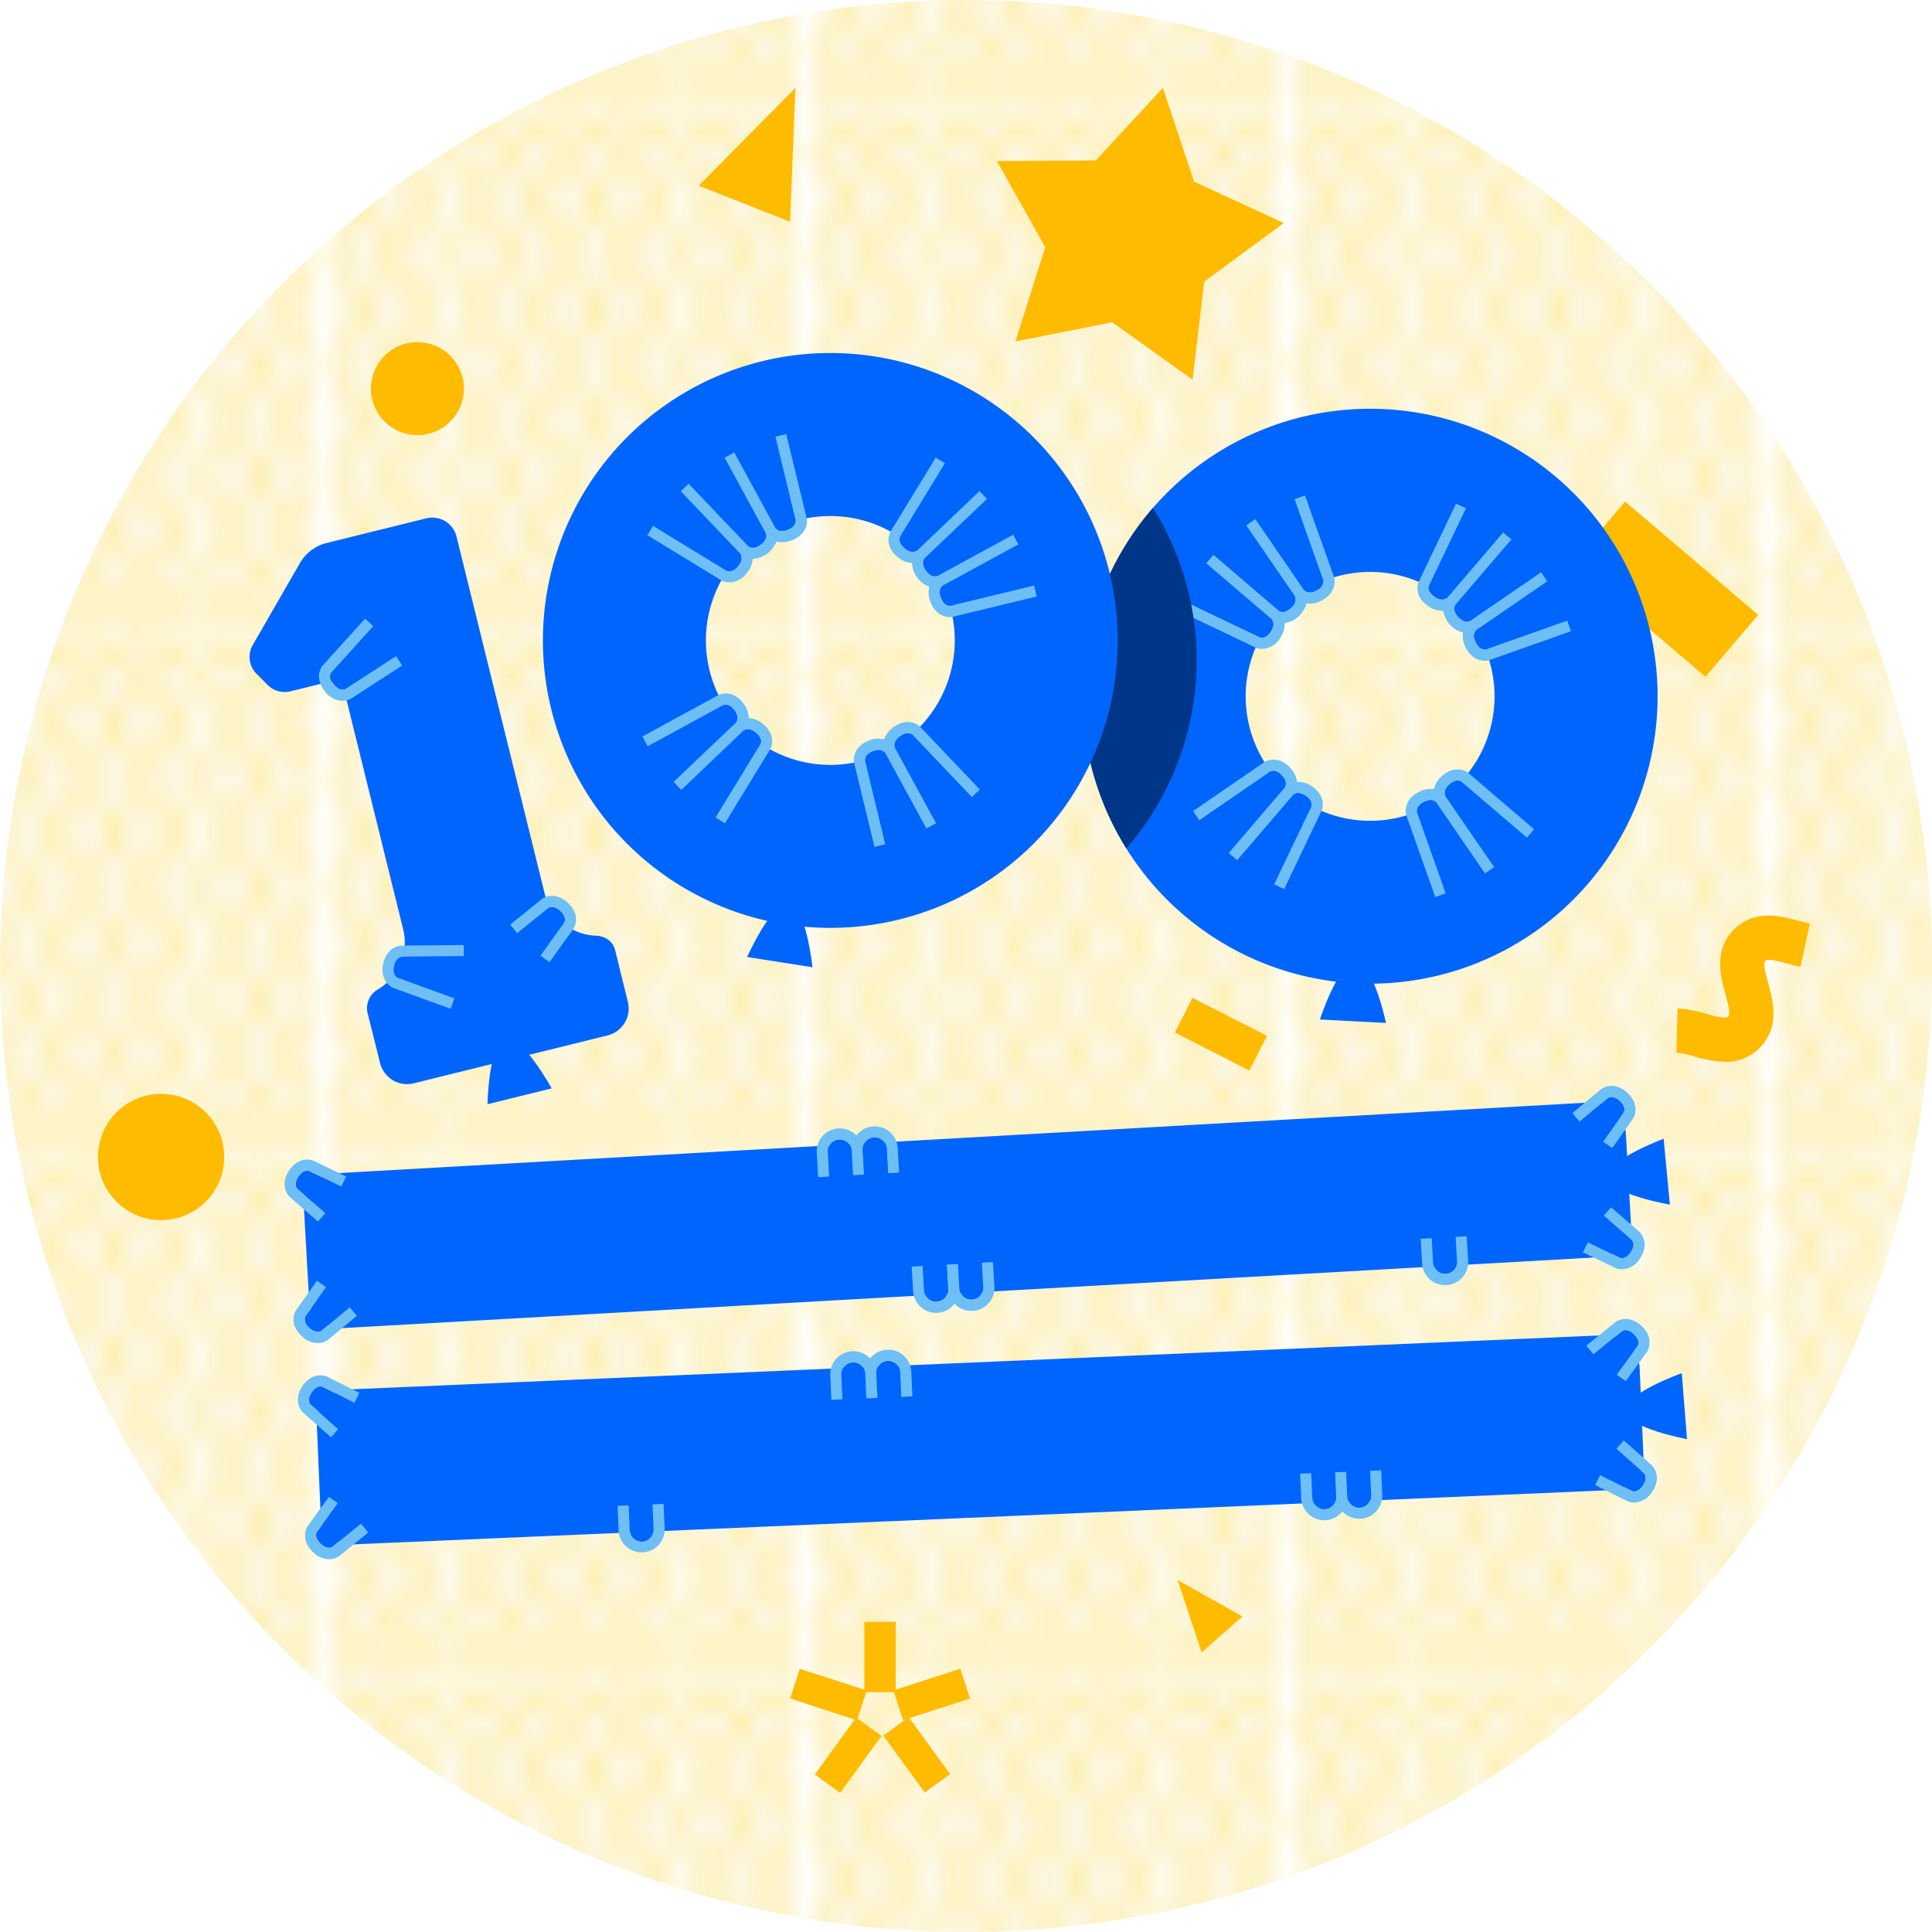 <svg id="Layer_1" data-name="Layer 1" xmlns="http://www.w3.org/2000/svg" xmlns:xlink="http://www.w3.org/1999/xlink" viewBox="0 0 620 620"><defs><clipPath id="clip-path"><circle id="SVGID" cx="310.03" cy="310" r="310" style="fill:none"/></clipPath><pattern id="Curved-Yellow-wBG" data-name="Curved-Yellow-wBG" width="22.24" height="24.72" patternTransform="matrix(6.72, 0, 0, -6.72, -356.62, 368.21)" patternUnits="userSpaceOnUse" viewBox="0 0 22.24 24.72"><rect width="22.24" height="24.72" style="fill:none"/><rect width="22.24" height="24.72" style="fill:none"/><rect x="16.68" width="11.12" height="24.72" style="fill:#fdf8e4"/><polygon points="16.68 24.37 16.68 24.06 16.68 24.06 16.68 24.37 16.68 24.37" style="fill:#fdeb92"/><polygon points="16.68 0.66 16.68 0.35 16.68 0.35 16.68 0.66 16.68 0.66" style="fill:#fdeb92"/><path d="M27.8,2.51V2h0a6.43,6.43,0,0,0-1.11-1,2.3,2.3,0,0,1,1.1-.32V.35a2.61,2.61,0,0,0-1.38.43,2.44,2.44,0,0,0-2.78,0,2.44,2.44,0,0,0-2.78,0A2.67,2.67,0,0,0,19.46.35H19.4A3.25,3.25,0,0,0,18,.74a2.5,2.5,0,0,0-1.3-.39V.66a2.24,2.24,0,0,1,1,.26,3.57,3.57,0,0,0-1,1.06v.54a15.88,15.88,0,0,1,1.21,1.85c-.21.39-.33.66-.35.7l-.86,1.65v.67l1.21,2.32L16.68,12v.66L17.89,15l-1.21,2.32V18l.86,1.65s.15.31.35.69a15.19,15.19,0,0,1-1.21,1.86v.5a4.43,4.43,0,0,0,.75.81l.34.23a2.23,2.23,0,0,1-1.09.32v.31a2.69,2.69,0,0,0,1.4-.44,2.72,2.72,0,0,0,1.39.44h0a2.67,2.67,0,0,0,1.4-.42,2.46,2.46,0,0,0,2.76,0,2.47,2.47,0,0,0,2.78,0,2.61,2.61,0,0,0,1.38.43v-.31a2.3,2.3,0,0,1-1.1-.32,6.45,6.45,0,0,0,1.1-1h0V22.2h0a14.47,14.47,0,0,1-1.21-1.86c.21-.38.33-.65.35-.7L27.8,18h0v-.67h0L26.58,15l1.21-2.32h0V12h0L26.58,9.71l1.21-2.32h0V6.72h0l-.86-1.65s-.14-.31-.35-.7a15.19,15.19,0,0,1,1.21-1.86ZM26.41,9.37,25.19,7.05l1-1.84a4.74,4.74,0,0,1,.25-.5c.15.29.24.48.24.49l1,1.85Zm-5.56,5.31-1.22-2.32L20.85,10l1.21,2.32Zm1.39-2L23.45,15l-1.21,2.32L21,15ZM21,9.71l1.22-2.32,1.21,2.32L22.24,12Zm2.61.33,1.21,2.32-1.21,2.32-1.22-2.32Zm.17-.33L25,7.39l1.21,2.32L25,12Zm1.22,3L26.23,15,25,17.33,23.8,15Zm.86,7s.14.31.35.69A14.47,14.47,0,0,1,25,22.2a13.9,13.9,0,0,1-1.21-1.84c.2-.4.33-.67.34-.72L25,18ZM23.63,20c-.15-.3-.25-.49-.25-.5l-1-1.86,1.22-2.32,1.21,2.32-1,1.85s-.1.21-.25.51Zm-.17.34a12.94,12.94,0,0,1-1.2,1.87A13.38,13.38,0,0,1,21,20.34c.21-.38.33-.65.35-.7L22.24,18l.86,1.65s.15.32.36.71ZM20.85,20c-.16-.29-.24-.48-.25-.49l-1-1.86,1.22-2.31,1.21,2.31-1,1.85s-.1.2-.25.5Zm-.18.33a14.47,14.47,0,0,1-1.21,1.86,13,13,0,0,1-1.22-1.86c.21-.38.33-.65.35-.7L19.46,18l.86,1.65S20.47,20,20.67,20.34Zm-1.21-3L18.24,15l1.22-2.32L20.67,15Zm0-5.3L18.24,9.71l1.22-2.32,1.21,2.32Zm0-5.31-.87-1.65s-.14-.31-.35-.7a14.18,14.18,0,0,1,1.22-1.86,14.58,14.58,0,0,1,1.21,1.87c-.21.38-.33.65-.35.69Zm1.39-2c.15.29.24.48.24.49l1,1.85L20.85,9.37,19.63,7.05l1-1.84A4.74,4.74,0,0,1,20.85,4.71ZM21,4.38a13.64,13.64,0,0,1,1.22-1.87,15.19,15.19,0,0,1,1.21,1.86c-.21.39-.33.66-.35.7l-.86,1.65-.87-1.65C21.35,5,21.23,4.76,21,4.38Zm2.61.33c.15.29.24.48.24.49l1,1.85L23.63,9.37,22.41,7.05l1-1.84A4.74,4.74,0,0,1,23.63,4.71Zm.17-.34A14.18,14.18,0,0,1,25,2.51a15.19,15.19,0,0,1,1.21,1.86c-.21.39-.33.66-.35.7L25,6.72l-.87-1.65C24.13,5,24,4.76,23.8,4.37Zm2.61,10.31-1.22-2.32L26.41,10l1.21,2.32Zm0,5.33a5.34,5.34,0,0,1-.25-.49l-1-1.86,1.22-2.32,1.21,2.32-1,1.85S26.56,19.72,26.41,20Zm-1.19,2.44a14.15,14.15,0,0,0,1.19-1.78,13.07,13.07,0,0,0,1.18,1.78,5.91,5.91,0,0,1-1.18,1.11A5.71,5.71,0,0,1,25.22,22.45Zm-1.31,1.29a6.9,6.9,0,0,0,1.11-1,6.45,6.45,0,0,0,1.1,1,2.05,2.05,0,0,1-2.21,0Zm-1.44-1.26a12.52,12.52,0,0,0,1.17-1.79,12.8,12.8,0,0,0,1.17,1.76,5.91,5.91,0,0,1-1.18,1.11A5.42,5.42,0,0,1,22.47,22.48Zm-1.31,1.28a6.34,6.34,0,0,0,1.1-1,6.91,6.91,0,0,0,1.08,1,2,2,0,0,1-2.18,0Zm-.29-.18a6.17,6.17,0,0,1-1.21-1.13,14.15,14.15,0,0,0,1.19-1.78,12.68,12.68,0,0,0,1.21,1.81,6.2,6.2,0,0,1-1.19,1.1Zm-2.51.16a7.28,7.28,0,0,0,1.1-1,6.25,6.25,0,0,0,1.12,1.06,2.48,2.48,0,0,1-1.12.31A2.46,2.46,0,0,1,18.36,23.74Zm-.29-3.07a13.07,13.07,0,0,0,1.18,1.78,6,6,0,0,1-1.19,1.12c-.15-.1-.3-.2-.44-.31a3.75,3.75,0,0,1-.74-.8A15,15,0,0,0,18.07,20.67Zm0-5.33,1.21,2.32-1,1.85s-.1.21-.25.5c-.16-.29-.24-.48-.25-.49l-1-1.86Zm0-5.3,1.21,2.32-1.21,2.32-1.22-2.32Zm0-5.33c.15.29.24.48.24.49l1,1.85L18.07,9.37,16.85,7.05l1-1.84A4.74,4.74,0,0,1,18.07,4.71Zm1.18-2.44a13.07,13.07,0,0,0-1.18,1.78,13.41,13.41,0,0,0-1.2-1.8A3.33,3.33,0,0,1,18,1.09,5.94,5.94,0,0,1,19.25,2.27ZM20.56,1a6.39,6.39,0,0,0-1.1,1A6.79,6.79,0,0,0,18.28.93,3,3,0,0,1,19.45.66,2.3,2.3,0,0,1,20.56,1ZM22,2.27a13.07,13.07,0,0,0-1.18,1.78,14.15,14.15,0,0,0-1.19-1.78,5.91,5.91,0,0,1,1.18-1.11A5.71,5.71,0,0,1,22,2.27ZM23.34,1a6,6,0,0,0-1.1,1,6.43,6.43,0,0,0-1.11-1A2.05,2.05,0,0,1,23.34,1Zm1.47,1.29a13.07,13.07,0,0,0-1.18,1.78,14.15,14.15,0,0,0-1.19-1.78,6,6,0,0,1,1.19-1.12A6.27,6.27,0,0,1,24.81,2.27ZM26.12,1A6,6,0,0,0,25,2a6.43,6.43,0,0,0-1.11-1A2.05,2.05,0,0,1,26.12,1Zm1.47,1.29a13.07,13.07,0,0,0-1.18,1.78,14.15,14.15,0,0,0-1.19-1.78,6,6,0,0,1,1.19-1.12A6.27,6.27,0,0,1,27.59,2.27Z" style="fill:#fdeb92"/><rect x="5.56" width="11.12" height="24.72" style="fill:#fdf8e4"/><polygon points="5.56 24.37 5.56 24.06 5.56 24.06 5.56 24.37 5.56 24.37" style="fill:#fdeb92"/><polygon points="5.56 0.66 5.56 0.35 5.56 0.35 5.56 0.66 5.56 0.66" style="fill:#fdeb92"/><path d="M16.68,2.51V2h0a6.43,6.43,0,0,0-1.11-1A2.3,2.3,0,0,1,16.68.66V.35a2.62,2.62,0,0,0-1.39.43A2.67,2.67,0,0,0,13.9.35a2.62,2.62,0,0,0-1.39.43A2.67,2.67,0,0,0,11.12.35,2.62,2.62,0,0,0,9.73.78,2.67,2.67,0,0,0,8.34.35H8.29A3.25,3.25,0,0,0,6.86.74,2.5,2.5,0,0,0,5.56.35V.66a2.32,2.32,0,0,1,1,.26A3.61,3.61,0,0,0,5.56,2v.54A14.69,14.69,0,0,1,6.77,4.37l-.35.7L5.56,6.72v.67L6.77,9.71,5.56,12v.66L6.77,15,5.56,17.33V18l.87,1.65s.14.31.34.69A14.1,14.1,0,0,1,5.56,22.2v.5a4.43,4.43,0,0,0,.75.81l.34.23a2.23,2.23,0,0,1-1.09.32v.31A2.69,2.69,0,0,0,7,23.93a2.75,2.75,0,0,0,1.39.44h0A2.67,2.67,0,0,0,9.75,24a2.66,2.66,0,0,0,1.37.42,2.67,2.67,0,0,0,1.39-.43,2.62,2.62,0,0,0,1.39.43,2.67,2.67,0,0,0,1.39-.43,2.62,2.62,0,0,0,1.39.43v-.31a2.3,2.3,0,0,1-1.11-.32,6.9,6.9,0,0,0,1.11-1h0V22.2h0a13.54,13.54,0,0,1-1.22-1.86c.21-.38.33-.65.35-.7L16.68,18h0v-.67h0L15.46,15l1.22-2.32h0V12h0L15.46,9.71l1.22-2.32h0V6.72h0l-.87-1.65c0-.05-.14-.31-.35-.7a14.18,14.18,0,0,1,1.22-1.86ZM15.29,9.37,14.07,7.05l1-1.84a4.74,4.74,0,0,1,.25-.5c.15.29.24.48.24.49l1,1.85ZM9.73,14.68,8.51,12.36,9.73,10l1.21,2.32Zm1.39-2L12.33,15l-1.21,2.32L9.9,15Zm-1.22-3,1.22-2.32,1.21,2.32L11.12,12Zm2.61.33,1.21,2.32-1.21,2.32-1.22-2.32Zm.17-.33L13.9,7.39l1.21,2.32L13.9,12Zm1.22,3L15.11,15,13.9,17.33,12.68,15Zm.86,7s.15.31.35.69A13.48,13.48,0,0,1,13.9,22.2a15,15,0,0,1-1.21-1.84c.21-.4.33-.67.35-.72L13.9,18ZM12.51,20l-.25-.5-1-1.86,1.22-2.32,1.21,2.32-1,1.85s-.1.21-.25.51Zm-.17.34a12.94,12.94,0,0,1-1.2,1.87,13.32,13.32,0,0,1-1.23-1.89c.2-.38.33-.65.35-.7L11.12,18,12,19.65S12.13,20,12.34,20.36ZM9.73,20l-.25-.49-1-1.86,1.22-2.31,1.21,2.31-1,1.85s-.1.2-.25.5Zm-.18.33A13.48,13.48,0,0,1,8.34,22.2a12.9,12.9,0,0,1-1.21-1.86c.2-.38.33-.65.35-.7L8.34,18l.87,1.65S9.35,20,9.55,20.34Zm-1.21-3L7.12,15l1.22-2.32L9.55,15Zm0-5.3L7.12,9.71,8.34,7.39,9.55,9.71Zm0-5.31L7.47,5.07s-.14-.31-.34-.7A14.1,14.1,0,0,1,8.34,2.51,13.58,13.58,0,0,1,9.55,4.38c-.2.38-.33.65-.35.69Zm1.39-2c.15.29.24.48.24.49l1,1.85L9.73,9.37,8.51,7.05l1-1.84A4.74,4.74,0,0,1,9.73,4.71Zm.18-.33a13.58,13.58,0,0,1,1.21-1.87,14.1,14.1,0,0,1,1.21,1.86l-.35.7-.86,1.65-.87-1.65C10.23,5,10.11,4.76,9.91,4.38Zm2.6.33c.15.29.24.48.24.49l1,1.85L12.51,9.37,11.29,7.05l1-1.84A4.74,4.74,0,0,1,12.51,4.71Zm.18-.34A13.16,13.16,0,0,1,13.9,2.51a14.1,14.1,0,0,1,1.21,1.86c-.21.39-.33.66-.35.7L13.9,6.72,13,5.07C13,5,12.89,4.76,12.69,4.37Zm2.6,10.31-1.22-2.32L15.29,10l1.21,2.32Zm0,5.33c-.16-.29-.24-.48-.25-.49l-1-1.86,1.22-2.32,1.21,2.32-1,1.85S15.44,19.72,15.29,20ZM14.1,22.45a14.15,14.15,0,0,0,1.19-1.78,13.07,13.07,0,0,0,1.18,1.78,5.91,5.91,0,0,1-1.18,1.11A6,6,0,0,1,14.1,22.45Zm-1.3,1.29a7.28,7.28,0,0,0,1.1-1,6.45,6.45,0,0,0,1.1,1,2.05,2.05,0,0,1-2.2,0Zm-1.45-1.26a12.52,12.52,0,0,0,1.17-1.79,13.78,13.78,0,0,0,1.17,1.76,5.91,5.91,0,0,1-1.18,1.11A5.93,5.93,0,0,1,11.35,22.48Zm-1.3,1.27a6.63,6.63,0,0,0,1.1-1,6.43,6.43,0,0,0,1.07,1,2.23,2.23,0,0,1-1.1.32A2.22,2.22,0,0,1,10.05,23.75Zm-.3-.17a6.17,6.17,0,0,1-1.21-1.13,14.15,14.15,0,0,0,1.19-1.78,13.59,13.59,0,0,0,1.21,1.81,5.66,5.66,0,0,1-1.19,1.1Zm-2.51.16a6.84,6.84,0,0,0,1.1-1,6.25,6.25,0,0,0,1.12,1.06,2.44,2.44,0,0,1-1.12.31A2.46,2.46,0,0,1,7.24,23.74ZM7,20.67a14.08,14.08,0,0,0,1.18,1.78A6.27,6.27,0,0,1,7,23.57a5.09,5.09,0,0,1-.45-.31,4,4,0,0,1-.74-.8A15,15,0,0,0,7,20.67Zm0-5.33,1.21,2.32-1,1.85s-.1.21-.25.5l-.25-.49-1-1.86ZM7,10l1.21,2.32L7,14.68,5.73,12.36ZM7,4.71c.15.29.24.48.24.49l1,1.85L7,9.37,5.73,7.05l1-1.84A4.74,4.74,0,0,1,7,4.71ZM8.13,2.27A14.08,14.08,0,0,0,7,4.05a13.41,13.41,0,0,0-1.2-1.8A3.33,3.33,0,0,1,6.86,1.09,5.94,5.94,0,0,1,8.13,2.27ZM9.44,1a6.39,6.39,0,0,0-1.1,1A6.72,6.72,0,0,0,7.17.93,2.9,2.9,0,0,1,8.33.66,2.3,2.3,0,0,1,9.44,1Zm1.47,1.29A14.08,14.08,0,0,0,9.73,4.05,14.15,14.15,0,0,0,8.54,2.27,6,6,0,0,1,9.73,1.16,5.91,5.91,0,0,1,10.91,2.27ZM12.22,1a6,6,0,0,0-1.1,1A6.75,6.75,0,0,0,10,1a2.05,2.05,0,0,1,2.2,0Zm1.47,1.29a14.08,14.08,0,0,0-1.18,1.78,14.15,14.15,0,0,0-1.19-1.78,6.32,6.32,0,0,1,1.19-1.12,6.27,6.27,0,0,1,1.18,1.12ZM15,1a6,6,0,0,0-1.1,1,6.75,6.75,0,0,0-1.1-1A2.05,2.05,0,0,1,15,1Zm1.47,1.29a13.07,13.07,0,0,0-1.18,1.78A14.15,14.15,0,0,0,14.1,2.27a6.32,6.32,0,0,1,1.19-1.12,6.27,6.27,0,0,1,1.18,1.12Z" style="fill:#fdeb92"/><rect x="-5.56" width="11.12" height="24.72" style="fill:#fdf8e4"/><path d="M5.56,2.51V2h0a6.75,6.75,0,0,0-1.1-1A2.23,2.23,0,0,1,5.56.66V.35A2.62,2.62,0,0,0,4.17.78,2.67,2.67,0,0,0,2.78.35,2.65,2.65,0,0,0,1.39.78,2.65,2.65,0,0,0,0,.35,2.65,2.65,0,0,0-1.39.78,2.65,2.65,0,0,0-2.78.35h-.05A3.18,3.18,0,0,0-4.25.74,2.57,2.57,0,0,0-5.56.35V.66a2.32,2.32,0,0,1,1,.26A3.74,3.74,0,0,0-5.56,2v.54A14.69,14.69,0,0,1-4.35,4.37l-.35.7-.86,1.65v.67l1.22,2.32L-5.56,12v.66L-4.34,15l-1.22,2.32V18l.87,1.65s.14.31.34.69A14.1,14.1,0,0,1-5.56,22.2v.5a4.48,4.48,0,0,0,.76.81,3.29,3.29,0,0,0,.33.23,2.2,2.2,0,0,1-1.09.32v.31a2.69,2.69,0,0,0,1.4-.44,2.78,2.78,0,0,0,1.39.44h0A2.73,2.73,0,0,0-1.36,24,2.62,2.62,0,0,0,0,24.37a2.65,2.65,0,0,0,1.39-.43,2.65,2.65,0,0,0,1.39.43,2.67,2.67,0,0,0,1.39-.43,2.62,2.62,0,0,0,1.39.43v-.31a2.23,2.23,0,0,1-1.1-.32,7.28,7.28,0,0,0,1.1-1h0V22.2h0a13.48,13.48,0,0,1-1.21-1.86c.2-.38.33-.65.35-.7L5.56,18h0v-.67h0L4.34,15l1.22-2.32h0V12h0L4.34,9.71,5.56,7.39h0V6.72h0L4.69,5.07c0-.05-.14-.31-.34-.7A14.1,14.1,0,0,1,5.56,2.51ZM4.17,9.37,3,7.05l1-1.84a4.74,4.74,0,0,1,.25-.5c.15.29.24.48.24.49l1,1.85Zm-5.56,5.31-1.22-2.32L-1.39,10l1.22,2.32Zm1.39-2L1.22,15,0,17.33-1.22,15Zm-1.22-3L0,7.39,1.22,9.71,0,12ZM1.39,10l1.22,2.32L1.39,14.68.17,12.36Zm.17-.33L2.78,7.39,4,9.71,2.78,12Zm1.22,3L4,15,2.78,17.33,1.56,15Zm.87,7s.14.31.34.69A13.48,13.48,0,0,1,2.78,22.2a13.82,13.82,0,0,1-1.2-1.84c.2-.4.32-.67.34-.72L2.78,18ZM1.4,20l-.26-.5-1-1.86,1.22-2.32,1.22,2.32-1,1.85S1.55,19.72,1.4,20Zm-.18.34A11.44,11.44,0,0,1,0,22.23a13.32,13.32,0,0,1-1.23-1.89c.2-.38.33-.65.35-.7L0,18l.87,1.65S1,20,1.22,20.36ZM-1.39,20c-.15-.29-.24-.48-.24-.49l-1-1.86,1.22-2.31,1.22,2.31-1,1.85S-1.24,19.71-1.39,20Zm-.18.33A13.48,13.48,0,0,1-2.78,22.2,12.9,12.9,0,0,1-4,20.34c.2-.38.33-.65.35-.7L-2.78,18l.87,1.65S-1.77,20-1.57,20.34Zm-1.21-3L-4,15l1.21-2.32L-1.56,15Zm0-5.3L-4,9.71l1.22-2.32,1.22,2.32Zm0-5.31-.87-1.65s-.14-.31-.34-.7A14.1,14.1,0,0,1-2.78,2.51,13.58,13.58,0,0,1-1.57,4.38c-.2.38-.33.65-.35.69Zm1.39-2,.25.49,1,1.85L-1.39,9.37-2.61,7.05l1-1.84S-1.54,5-1.39,4.71Zm.18-.33A13.58,13.58,0,0,1,0,2.51,14.1,14.1,0,0,1,1.21,4.37c-.2.39-.33.66-.35.7L0,6.72-.87,5.07C-.89,5-1,4.76-1.21,4.38Zm2.6.33c.15.29.24.48.24.49l1,1.85L1.39,9.37.17,7.05l1-1.84S1.24,5,1.39,4.71Zm.18-.34A14.1,14.1,0,0,1,2.78,2.51,14.1,14.1,0,0,1,4,4.37c-.2.39-.33.66-.35.7L2.78,6.72,1.91,5.07C1.89,5,1.77,4.76,1.57,4.37Zm2.6,10.31L3,12.36,4.17,10l1.21,2.32Zm0,5.33-.25-.49L3,17.66l1.22-2.32,1.21,2.32-1,1.85S4.32,19.72,4.17,20ZM3,22.45a13.14,13.14,0,0,0,1.19-1.78,14.08,14.08,0,0,0,1.18,1.78,5.91,5.91,0,0,1-1.18,1.11A6.25,6.25,0,0,1,3,22.45Zm-1.3,1.29a7.28,7.28,0,0,0,1.1-1,6.45,6.45,0,0,0,1.1,1,2.23,2.23,0,0,1-1.1.32A2.23,2.23,0,0,1,1.68,23.74ZM.23,22.48A12.52,12.52,0,0,0,1.4,20.69a13.86,13.86,0,0,0,1.18,1.76,6.25,6.25,0,0,1-1.19,1.11A5.93,5.93,0,0,1,.23,22.48Zm-1.3,1.28a7.14,7.14,0,0,0,1.1-1,7.31,7.31,0,0,0,1.07,1,2.23,2.23,0,0,1-1.1.32,2.22,2.22,0,0,1-1.07-.31Zm-.3-.18a6.17,6.17,0,0,1-1.21-1.13,13.14,13.14,0,0,0,1.19-1.78A13.59,13.59,0,0,0-.18,22.48a5.66,5.66,0,0,1-1.19,1.1Zm-2.51.16a6.45,6.45,0,0,0,1.1-1,6.61,6.61,0,0,0,1.12,1.06,2.44,2.44,0,0,1-1.12.31A2.5,2.5,0,0,1-3.88,23.74Zm-.29-3.07A13.14,13.14,0,0,0-3,22.45a6.64,6.64,0,0,1-1.19,1.12c-.16-.1-.3-.2-.45-.31a4,4,0,0,1-.74-.8A15,15,0,0,0-4.17,20.67Zm0-5.33,1.22,2.32-1,1.85a4.74,4.74,0,0,1-.25.5c-.15-.29-.24-.48-.24-.49l-1-1.86Zm0-5.3,1.22,2.32-1.22,2.32-1.21-2.32Zm0-5.33.25.49,1,1.85L-4.17,9.37-5.38,7.05l1-1.84S-4.32,5-4.17,4.71ZM-3,2.27A13.14,13.14,0,0,0-4.17,4.05a13.41,13.41,0,0,0-1.2-1.8A3.33,3.33,0,0,1-4.26,1.09,6.24,6.24,0,0,1-3,2.27ZM-1.68,1a6.78,6.78,0,0,0-1.1,1A6.72,6.72,0,0,0-3.95.93,2.9,2.9,0,0,1-2.79.66,2.27,2.27,0,0,1-1.68,1ZM-.2,2.27A13.14,13.14,0,0,0-1.39,4.05,13.14,13.14,0,0,0-2.58,2.27,6.25,6.25,0,0,1-1.39,1.16,6.25,6.25,0,0,1-.2,2.27ZM1.1,1A6.75,6.75,0,0,0,0,2,6.75,6.75,0,0,0-1.1,1,2.23,2.23,0,0,1,0,.66,2.23,2.23,0,0,1,1.1,1ZM2.58,2.27A13.14,13.14,0,0,0,1.39,4.05,13.14,13.14,0,0,0,.2,2.27,6.64,6.64,0,0,1,1.39,1.15,6.64,6.64,0,0,1,2.58,2.27ZM3.88,1a6.37,6.37,0,0,0-1.1,1,6.75,6.75,0,0,0-1.1-1A2.23,2.23,0,0,1,2.78.66,2.23,2.23,0,0,1,3.88,1ZM5.35,2.27A14.08,14.08,0,0,0,4.17,4.05,13.14,13.14,0,0,0,3,2.27,6.64,6.64,0,0,1,4.17,1.15,6.27,6.27,0,0,1,5.35,2.27Z" style="fill:#fdeb92"/></pattern></defs><title>savings-score</title><g style="clip-path:url(#clip-path)"><circle cx="310.03" cy="310" r="383.71" style="fill:url(#Curved-Yellow-wBG)"/><circle cx="51.7" cy="371.29" r="20.26" style="fill:#fb0"/><polygon points="373.18 28.2 383.19 58.28 411.97 71.57 386.45 90.38 382.71 121.87 356.94 103.41 325.84 109.58 335.42 79.36 319.94 51.7 351.65 51.48 373.18 28.2" style="fill:#fb0"/><rect x="521.36" y="161.02" width="26.1" height="56.09" transform="translate(44.02 473.42) rotate(-49.59)" style="fill:#fb0"/><rect x="385.57" y="318.48" width="12.49" height="26.85" transform="translate(-81.87 530.15) rotate(-62.98)" style="fill:#fb0"/><circle cx="133.95" cy="124.72" r="14.92" style="fill:#fb0"/><polygon points="255.25 28.2 253.55 71.16 224.23 59.59 255.25 28.2 255.25 28.2" style="fill:#fb0"/><polygon points="377.92 507.06 398.7 518.72 385.61 530.28 377.92 507.06 377.92 507.06" style="fill:#fb0"/><path d="M553.6,340.74a37.52,37.52,0,0,1-9.8-1.7,29,29,0,0,0-5.82-1.21l.35-14.21a39.06,39.06,0,0,1,9.22,1.71c2.8.77,6.27,1.72,7.08.91s-.14-4.29-.9-7.09c-1.55-5.67-3.9-14.24,2.75-20.88s15.21-4.3,20.88-2.75c1.22.33,2.38.65,3.44.88l-3,13.89c-1.45-.31-2.85-.69-4.21-1.07-2.79-.76-6.27-1.71-7.08-.9s.14,4.29.91,7.08c1.55,5.68,3.89,14.24-2.76,20.89A15,15,0,0,1,553.6,340.74Z" style="fill:#fb0"/><path d="M435.18,308.77c-5.54-.3-11.6,18.39-11.6,18.39l10.6.56,10.6.56S440.72,309.06,435.18,308.77Z" style="fill:#0065fd"/><path d="M456.55,132.73a92.25,92.25,0,1,0,73.84,107.55A92.26,92.26,0,0,0,456.55,132.73Zm-24.15,130a39.93,39.93,0,1,1,46.55-32,39.93,39.93,0,0,1-46.55,32Z" style="fill:#0065fd"/><path d="M162.19,333.36c-5.39,1.33-5.75,21-5.75,21l10.3-2.55,10.3-2.54S167.57,332,162.19,333.36Z" style="fill:#0065fd"/><path d="M191.4,300.28h0A17.53,17.53,0,0,1,174.85,287L146.5,172.19a8,8,0,0,0-9.69-5.85l-32,7.91a13.64,13.64,0,0,0-8.56,6.45L81.1,207a7.64,7.64,0,0,0,1.21,9.21l3.61,3.64a7.68,7.68,0,0,0,7.27,2l16.34-4,19.85,80.35a17.55,17.55,0,0,1-8.14,19.33,6.91,6.91,0,0,0-3.27,7.61l4,16a8.91,8.91,0,0,0,10.79,6.51h0l62.21-15.37a8.91,8.91,0,0,0,6.52-10.78l-4.1-16.61C196.22,300.34,191.4,300.28,191.4,300.28Z" style="fill:#0065fd"/><path d="M516,377.76c.51,5.52,19.88,8.81,19.88,8.81l-1-10.57-1-10.56S515.51,372.23,516,377.76Z" style="fill:#0065fd"/><rect x="98.02" y="365.09" width="424.9" height="49.74" rx="10.54" transform="translate(-21.5 18.13) rotate(-3.23)" style="fill:#0065fd"/><path d="M521.62,452.75c.43,5.53,19.76,9.08,19.76,9.08l-.84-10.58-.84-10.58S521.18,447.22,521.62,452.75Z" style="fill:#0065fd"/><rect x="102.08" y="437.15" width="424.9" height="49.74" rx="10.54" transform="translate(-19.63 14) rotate(-2.47)" style="fill:#0065fd"/><path d="M422.46,189.57c2.51-1.27,2.31-2.87,2.23-3.26l-9.17-25.91L403,166.79l15.56,22.66C418.78,189.75,420,190.84,422.46,189.57Z" style="fill:#0065fd"/><path d="M414.29,195.18c2.31-2.07,1.32-3.7,1.31-3.72L400,168.8l-10.48,9.43,20.9,17.86C410.78,196.31,412.2,197.06,414.29,195.18Z" style="fill:#0065fd"/><rect x="401.36" y="167.6" transform="translate(-20.29 274.34) rotate(-36.87)" style="fill:#0065fd"/><path d="M407.84,202.72c1.7-2.6.32-3.92.31-3.93l-20.9-17.86h0l-7.69,11.81,24.81,11.85C404.74,204.72,406.31,205.08,407.84,202.72Z" style="fill:#0065fd"/><path d="M405,208.23a7,7,0,0,0,5.86-3.57,7.66,7.66,0,0,0,1.39-4.72,8.63,8.63,0,0,0,7-6.32,6.59,6.59,0,0,0,1.09.1,8.38,8.38,0,0,0,3.76-1c4.33-2.21,4.51-5.86,4-7.55L418.79,159l-1.67.59h0l-1.68.59.08.23,9.17,25.91c.08.39.28,2-2.23,3.26s-3.68.18-3.94-.12L403,166.79l-.13-.19-1.47,1h0l-1.46,1,.13.19,15.57,22.66s1,1.65-1.31,3.72c-2.09,1.88-3.51,1.13-3.84.91l-20.9-17.86-.17-.16-2.31,2.7.18.16h0l20.9,17.86s1.39,1.33-.31,3.93c-1.53,2.36-3.1,2-3.47,1.87l-24.81-11.85-.21-.1-1.53,3.21,25.14,12A5.12,5.12,0,0,0,405,208.23Z" style="fill:#6dbff6"/><path d="M411.45,248.83c-1.88-2.08-3.37-1.49-3.72-1.3l-22.66,15.56,9.42,10.48,17.87-20.9C412.58,252.34,413.33,250.92,411.45,248.83Z" style="fill:#0065fd"/><polygon points="395.69 274.9 395.69 274.9 395.69 274.9 395.69 274.9" style="fill:#0065fd"/><path d="M419,255.28c-2.35-1.53-3.65-.57-3.93-.3l-17.87,20.9L409,283.56l11.85-24.8C421,258.38,421.34,256.81,419,255.28Z" style="fill:#0065fd"/><polygon points="410.51 284.54 410.51 284.54 410.51 284.53 410.51 284.54" style="fill:#0065fd"/><path d="M424.12,260.16c.68-1.56.88-5.21-3.19-7.86a7.66,7.66,0,0,0-4.72-1.39,7.66,7.66,0,0,0-2.12-4.45c-3.25-3.62-6.82-2.85-8.31-1.9l-22.92,15.73,2,2.93.19-.13,22.66-15.56c.35-.19,1.84-.78,3.72,1.3s1.13,3.51.91,3.84l-17.87,20.9-.15.18,1.35,1.15h0l1.35,1.15.15-.17L415.06,255c.28-.27,1.58-1.23,3.93.3s2,3.1,1.87,3.48L409,283.56l-.1.21,1.6.76h0l1.61.77Z" style="fill:#6dbff6"/><path d="M456.93,257.28c-2.51,1.28-2.31,2.88-2.23,3.26l9.17,25.92,12.56-6.39-15.56-22.66C460.61,257.11,459.43,256,456.93,257.28Z" style="fill:#0065fd"/><path d="M465.1,251.67c-2.3,2.08-1.32,3.7-1.31,3.72l15.57,22.66,10.48-9.42-20.9-17.86C468.62,250.55,467.19,249.79,465.1,251.67Z" style="fill:#0065fd"/><path d="M471.15,248c-1.34-1.06-4.81-2.2-8.42,1.05a7.61,7.61,0,0,0-2.57,4.2,7.62,7.62,0,0,0-4.84.89c-4.34,2.2-4.52,5.86-4,7.54l9.27,26.2,3.35-1.18-.08-.22-9.17-25.92c-.08-.38-.28-2,2.23-3.26s3.68-.17,3.94.13l15.56,22.66.13.19,2.93-2-.13-.2-15.57-22.66s-1-1.64,1.31-3.72c2.09-1.88,3.52-1.12,3.84-.9l20.9,17.86.17.15,1.16-1.35h0l1.15-1.35Z" style="fill:#6dbff6"/><path d="M473.55,206.2c1.28,2.5,2.87,2.31,3.26,2.22l25.92-9.17-6.4-12.56-22.66,15.56C473.37,202.51,472.28,203.69,473.55,206.2Z" style="fill:#0065fd"/><polygon points="503.54 200.85 503.54 200.85 503.54 200.85 503.54 200.85" style="fill:#0065fd"/><polygon points="495.52 185.1 495.52 185.1 495.52 185.09 495.52 185.1" style="fill:#0065fd"/><path d="M503.54,200.85l-.59-1.67-.22.07-25.92,9.17c-.39.09-2,.28-3.26-2.23s-.18-3.68.12-3.94l22.66-15.56.2-.13-1-1.46h0l-1-1.47-.2.13-22.66,15.56c-.35.19-1.84.79-3.72-1.3s-1.13-3.51-.91-3.84l17.87-20.89.15-.18L483.7,172h0l-1.35-1.15-.15.18-17.87,20.9s-1.33,1.39-3.93-.3c-2.35-1.54-2-3.11-1.87-3.48l11.85-24.81.1-.21-1.6-.76h0l-1.61-.77-12,25.14c-.68,1.56-.88,5.22,3.19,7.86a7.93,7.93,0,0,0,4.31,1.41l.41,0a8.61,8.61,0,0,0,6.32,7,7.66,7.66,0,0,0,.89,4.85c1.68,3.3,4.21,4.19,6.06,4.19a5,5,0,0,0,1.48-.21l26.2-9.26-.59-1.68Z" style="fill:#6dbff6"/><path d="M467.94,198c1.88,2.09,3.37,1.49,3.72,1.3l22.66-15.56-9.42-10.47L467,194.18C466.81,194.51,466.06,195.93,467.94,198Z" style="fill:#0065fd"/><path d="M460.4,191.58c2.6,1.69,3.92.31,3.93.3L482.2,171l-11.82-7.69L458.53,188.1C458.4,188.47,458.05,190,460.4,191.58Z" style="fill:#0065fd"/><polygon points="468.88 162.32 468.88 162.32 468.88 162.32 468.88 162.32" style="fill:#0065fd"/><rect x="483.7" y="171.95" transform="translate(13.62 378.25) rotate(-43.26)" style="fill:#0065fd"/><path d="M107.14,219.75c1.82,2.13,3.34,1.57,3.69,1.4L127,210.66l-7.39-9.5-13.29,14.72C106.11,216.2,105.32,217.61,107.14,219.75Z" style="fill:#0065fd"/><path d="M109.92,224.88a5.53,5.53,0,0,0,2.78-.71l16.39-10.61-1-1.49h0l-1-1.49-.13.08-16.19,10.49c-.35.17-1.87.73-3.69-1.4s-1-3.55-.8-3.87l13.29-14.72.21-.23-2.63-2.38-13.59,15c-1.1,1.31-2.33,4.75.82,8.45A7.13,7.13,0,0,0,109.92,224.88Z" style="fill:#6dbff6"/><path d="M129.11,307H129c-.29,0-2,.14-2.59,3-.67,3,1.08,3.78,1.1,3.79l18,6.54,2.87-13.49Z" style="fill:#0065fd"/><path d="M126.41,310c.62-2.83,2.3-3,2.59-3h.11l19.32-.19h.4l0-3.55-19.68.2c-1.73-.1-5.14,1.07-6.17,5.76s1.66,7.2,3.3,7.86l18.34,6.65,1.21-3.34-.23-.08-18-6.54S125.74,313,126.41,310Z" style="fill:#6dbff6"/><path d="M179.86,292.34c-2.25-2.14-3.79-1-3.81-1l-9.93,8,7.47,7.16,7.5-10.44C181.21,295.85,182,294.34,179.86,292.34Z" style="fill:#0065fd"/><path d="M173.87,288.52l-10.15,8.19,2.23,2.77.17-.15,9.93-8s1.56-1.12,3.81,1c2.1,2,1.35,3.51,1.23,3.71l-7.5,10.44-.15.2,2.89,2.08L184,298.09c1-1.41,1.82-5-1.7-8.32S175.29,287.46,173.87,288.52Z" style="fill:#6dbff6"/><path d="M519.83,353.28c-2.07-1.91-3.5-1.17-3.83-.95l-8.91,7.43,7.49,6.49,6.5-9.23C521.27,356.67,521.89,355.18,519.83,353.28Z" style="fill:#0065fd"/><path d="M516,352.33c.33-.22,1.76-1,3.83.95s1.44,3.39,1.25,3.74l-6.5,9.23-.1.14,2.9,2.05,6.69-9.49c.92-1.43,1.74-5-1.84-8.29s-7.06-2.19-8.45-1.11l-9.19,7.66,2.28,2.73.22-.18Z" style="fill:#6dbff6"/><path d="M523.37,401.83c1.55-2.35.59-3.64.32-3.93l-8.77-7.59-5.2,8.45,10.17,4.92C520.26,403.81,521.83,404.18,523.37,401.83Z" style="fill:#0065fd"/><polygon points="515.86 388.78 515.86 388.78 515.86 388.78 515.86 388.78" style="fill:#0065fd"/><path d="M520.5,407.32a7,7,0,0,0,5.84-3.54c2.67-4.06,1-7.32-.27-8.52L517,387.44l-1.16,1.34h0l-1.16,1.34.22.19,8.77,7.59c.27.29,1.23,1.58-.32,3.93s-3.11,2-3.48,1.85l-10.17-4.92-.16-.08-1.55,3.2,10.45,5.05A5.11,5.11,0,0,0,520.5,407.32Z" style="fill:#6dbff6"/><polygon points="113.37 420.86 113.37 420.85 113.37 420.86 113.37 420.86" style="fill:#0065fd"/><path d="M99.27,426.15c2.07,1.91,3.5,1.17,3.83,1l8.91-7.43-7.49-6.5L98,422.42C97.82,422.76,97.21,424.25,99.27,426.15Z" style="fill:#0065fd"/><path d="M101.92,431a5.62,5.62,0,0,0,3.4-1.08l9.19-7.66-1.14-1.37h0l-1.14-1.36-.22.19-8.91,7.43c-.33.21-1.76.95-3.83-1s-1.45-3.39-1.26-3.73l6.51-9.24.1-.14-2.9-2.05L95,420.48c-.93,1.43-1.74,5,1.84,8.29A7.36,7.36,0,0,0,101.92,431Z" style="fill:#6dbff6"/><path d="M95.72,377.6c-1.54,2.35-.58,3.64-.31,3.94l8.77,7.58,5.19-8.44-10.16-4.92C98.84,375.62,97.27,375.26,95.72,377.6Z" style="fill:#0065fd"/><path d="M104.4,389.31l-.22-.19-8.77-7.58c-.27-.3-1.23-1.59.31-3.94s3.12-2,3.49-1.84l10.16,4.92.17.07,1.54-3.19-10.45-5.06c-1.55-.69-5.2-.91-7.87,3.15s-1,7.33.27,8.53l9,7.82Z" style="fill:#6dbff6"/><path d="M269.27,365.66a3.84,3.84,0,0,0-3.62,4l.45,7.86-.9.05,8.56-.48-.44-7.87A3.84,3.84,0,0,0,269.27,365.66Z" style="fill:#0065fd"/><path d="M266.1,377.57l-.45-7.86a3.84,3.84,0,0,1,7.67-.44l.44,7.87h0l2.08-.12,1.47-.08-.44-7.87a3.84,3.84,0,0,1,7.67-.43l.44,7.86h0l3.55-.2-.45-7.86a7.39,7.39,0,0,0-12.89-4.51c-.13.15-.25.3-.37.46a7.38,7.38,0,0,0-12.71,5.52l.44,7.86,2.65-.15Z" style="fill:#6dbff6"/><path d="M280.49,365a3.84,3.84,0,0,0-3.62,4.05l.44,7.87-1.47.08,9.14-.52-.44-7.86A3.84,3.84,0,0,0,280.49,365Z" style="fill:#0065fd"/><path d="M309.14,416.12a3.85,3.85,0,0,0,5.43-.31,3.91,3.91,0,0,0,1-2.77l-.45-7.87h.32l-8,.45.45,7.86A3.8,3.8,0,0,0,309.14,416.12Z" style="fill:#0065fd"/><path d="M318.64,405l-3.23.19h-.32l.45,7.87a3.84,3.84,0,1,1-7.67.43l-.45-7.86h-.08l-1.77.1-1.78.1.45,7.86a3.84,3.84,0,0,1-7.67.44h0l-.44-7.87h0l-.3,0-1.48.09-1.77.1.44,7.86a7.4,7.4,0,0,0,7.38,7h.42a7.34,7.34,0,0,0,5.1-2.45l.4-.5.46.45a7.36,7.36,0,0,0,4.91,1.88l.43,0a7.38,7.38,0,0,0,7-7.79h0Z" style="fill:#6dbff6"/><path d="M464,408.85a3.85,3.85,0,0,0,3.62-4.06l-.44-7.86,1.77-.1h0l-9.44.54.44,7.86A3.86,3.86,0,0,0,464,408.85Z" style="fill:#0065fd"/><polygon points="457.69 397.47 457.69 397.47 458.84 397.4 457.69 397.47" style="fill:#0065fd"/><path d="M470.67,396.73l-1.77.1-1.77.1.44,7.86a3.84,3.84,0,1,1-7.67.44l-.44-7.86h0l-.62,0-1.15.07-1.78.1.45,7.86a7.39,7.39,0,0,0,7.37,7h.42a7.4,7.4,0,0,0,7-7.8Z" style="fill:#6dbff6"/><path d="M300.62,417.73a3.85,3.85,0,0,0,3.62-4.06l-.45-7.86,1.78-.1h0l-9.44.53.44,7.87A3.85,3.85,0,0,0,300.62,417.73Z" style="fill:#0065fd"/><polygon points="294.35 406.35 294.35 406.35 295.83 406.26 294.35 406.35" style="fill:#0065fd"/><polygon points="510.2 433.24 510.2 433.24 510.2 433.24 510.2 433.24" style="fill:#0065fd"/><path d="M524.36,428.13c-2-1.93-3.48-1.21-3.81-1l-9,7.31,7.4,6.59,6.63-9.14C525.76,431.54,526.4,430.06,524.36,428.13Z" style="fill:#0065fd"/><path d="M511.54,434.44l9-7.31c.33-.21,1.77-.93,3.81,1s1.4,3.41,1.21,3.76L518.94,441l-.1.15,2.88,2.08,6.81-9.4c.94-1.42,1.8-5-1.73-8.31s-7-2.29-8.44-1.22l-9.28,7.53,1.12,1.38h0l1.12,1.38Z" style="fill:#6dbff6"/><polygon points="519.92 463.58 519.92 463.58 519.92 463.58 519.92 463.58" style="fill:#0065fd"/><path d="M527.26,476.72c1.58-2.32.64-3.63.37-3.92L519,465.1l-5.3,8.37,10.09,5.06C524.13,478.66,525.69,479.05,527.26,476.72Z" style="fill:#0065fd"/><path d="M530.05,470.19l-8.95-7.94-1.18,1.33h0l-1.18,1.33.22.19,8.67,7.7c.27.29,1.21,1.6-.37,3.92s-3.13,1.94-3.51,1.81l-10.09-5.06-.16-.08-1.59,3.18,10.38,5.19a5.05,5.05,0,0,0,2.1.42,7,7,0,0,0,5.82-3.46C532.93,474.69,531.32,471.41,530.05,470.19Z" style="fill:#6dbff6"/><polygon points="106.96 481.32 106.96 481.32 106.96 481.32 106.96 481.32" style="fill:#0065fd"/><path d="M102.88,495.41c2,1.93,3.48,1.22,3.81,1l9-7.31-7.4-6.59-6.63,9.14C101.47,492,100.84,493.48,102.88,495.41Z" style="fill:#0065fd"/><path d="M115.7,489.1l-9,7.31c-.33.22-1.77.93-3.81-1s-1.41-3.41-1.21-3.76l6.63-9.14.1-.14-1.44-1h0l-1.44-1-6.81,9.4c-.94,1.42-1.8,5,1.73,8.31a7.35,7.35,0,0,0,5.1,2.27,5.79,5.79,0,0,0,3.34-1l9.28-7.54-2.24-2.76Z" style="fill:#6dbff6"/><path d="M100,446.82c-1.57,2.32-.63,3.63-.36,3.92l8.67,7.7,5.3-8.37L103.49,445C103.11,444.88,101.55,444.49,100,446.82Z" style="fill:#0065fd"/><polygon points="114.54 448.56 114.54 448.56 114.54 448.56 114.54 448.56" style="fill:#0065fd"/><path d="M108.5,458.64l-.22-.2-8.67-7.7c-.27-.29-1.21-1.6.36-3.92s3.14-1.94,3.52-1.81l10.09,5.06.16.08.8-1.59h0l.79-1.59L105,441.78c-1.55-.71-5.19-1-7.92,3s-1.11,7.31.16,8.53l9,7.94Z" style="fill:#6dbff6"/><path d="M277.67,440.85a3.84,3.84,0,0,0-7.68.33l.34,7.87,8.5-.37-.82,0Z" style="fill:#0065fd"/><path d="M284.89,436.69a3.84,3.84,0,0,0-3.67,4l.34,7.86,7.67-.33-.34-7.87A3.88,3.88,0,0,0,284.89,436.69Z" style="fill:#0065fd"/><path d="M284.73,433.14a7.36,7.36,0,0,0-5.13,2.39,3.94,3.94,0,0,0-.36.45,7.39,7.39,0,0,0-12.8,5.35l.34,7.87,3.55-.15h0l-.34-7.87a3.84,3.84,0,0,1,7.68-.33l.34,7.87.82,0,2.73-.12h0l-.34-7.86a3.84,3.84,0,1,1,7.67-.34l.34,7.87h0l3.55-.15-.34-7.87A7.41,7.41,0,0,0,284.73,433.14Z" style="fill:#6dbff6"/><path d="M421.11,480.7a3.84,3.84,0,1,0,7.67-.34h0l-.34-7.86-9.44.4h0l1.77-.07Z" style="fill:#0065fd"/><polygon points="441.44 471.93 439.99 472 441.44 471.93 441.44 471.93" style="fill:#0065fd"/><path d="M432,472.34l.34,7.87a3.79,3.79,0,0,0,1.24,2.66,3.84,3.84,0,0,0,6.44-3l-.34-7.87-9.45.41-.71,0Z" style="fill:#0065fd"/><path d="M441.44,471.93,440,472h-.32l.34,7.87a3.84,3.84,0,0,1-7.68.33l-.34-7.87-2.48.11-1.07,0h0l.34,7.87a3.84,3.84,0,0,1-3.67,4h0a3.87,3.87,0,0,1-4-3.68l-.34-7.86-1.77.07-1.78.08.34,7.87a7.4,7.4,0,0,0,7.38,7.07h.33a7.31,7.31,0,0,0,5.13-2.38l.37-.45c.13.14.26.28.4.41a7.33,7.33,0,0,0,5,1.95h.33a7.4,7.4,0,0,0,7.07-7.7l-.34-7.87Z" style="fill:#6dbff6"/><path d="M202.07,491a3.84,3.84,0,1,0,7.67-.33l-.34-7.86-8.49.36.82,0Z" style="fill:#0065fd"/><path d="M209.4,482.78h0l.34,7.86a3.84,3.84,0,1,1-7.67.34l-.34-7.87-.82,0-2.73.12.34,7.87a7.39,7.39,0,0,0,7.38,7.07h.32a7.38,7.38,0,0,0,7.07-7.7h0l-.34-7.87Z" style="fill:#6dbff6"/><path d="M349,206.58a91.89,91.89,0,0,0,12.47,65.65A92.14,92.14,0,0,0,370,163,91.63,91.63,0,0,0,349,206.58Z" style="fill:#003687"/><path d="M253.2,290c-5.48-.86-13.43,17.11-13.43,17.11l10.49,1.65,10.48,1.64S258.68,290.81,253.2,290Z" style="fill:#0065fd"/><path d="M292.55,117.05a92.24,92.24,0,1,0,62.39,114.56h0A92.34,92.34,0,0,0,292.55,117.05ZM255.17,243.83a39.93,39.93,0,1,1,49.59-27A39.92,39.92,0,0,1,255.17,243.83Z" style="fill:#0065fd"/><path d="M252.8,170.08c2.62-1,2.6-2.62,2.55-3l-6.45-26.72-13.15,5.07,13.14,24.14C249.12,169.88,250.18,171.09,252.8,170.08Z" style="fill:#0065fd"/><path d="M252.3,139.29l-3.46.83.06.23,6.45,26.72c.05.39.07,2-2.55,3s-3.68-.2-3.91-.52l-13.14-24.14-.12-.21h0l-3.12,1.7.11.21h0l13.14,24.13c.15.37.59,1.92-1.68,3.57s-3.61.76-3.91.51l-19-19.92-.16-.16-1.28,1.22h0l-1.28,1.22.16.17,19,19.92c.23.31,1.06,1.7-.7,3.88s-3.29,1.67-3.65,1.5L209.8,168.83l-.2-.12-.92,1.51h0l-.93,1.52,23.77,14.52a5.39,5.39,0,0,0,2.57.62,7.13,7.13,0,0,0,5.58-3,7.6,7.6,0,0,0,1.87-4.55h.07a8.63,8.63,0,0,0,7.56-5.56A6.7,6.7,0,0,0,251,174a8.64,8.64,0,0,0,3.13-.62c4.53-1.75,5.09-5.37,4.74-7.1Z" style="fill:#6dbff6"/><path d="M244.09,174.82c2.27-1.65,1.83-3.2,1.68-3.57l-13.14-24.13h0l-11.39,8.29,19,19.92C240.48,175.58,241.82,176.48,244.09,174.82Z" style="fill:#0065fd"/><path d="M236.91,181.66c1.76-2.18.93-3.57.7-3.88l-19-19.92-8.86,11,23.46,14.33C233.62,183.33,235.14,183.85,236.91,181.66Z" style="fill:#0065fd"/><polygon points="219.78 156.47 219.78 156.47 219.78 156.47 219.78 156.47" style="fill:#0065fd"/><polygon points="217.4 252.21 217.4 252.21 217.4 252.21 217.4 252.21" style="fill:#0065fd"/><path d="M235.76,227.9c-1.66-2.27-3.21-1.83-3.57-1.68l-24.14,13.15,8.3,11.39,19.91-18.95C236.52,231.51,237.41,230.17,235.76,227.9Z" style="fill:#0065fd"/><path d="M242.59,235.08c-2.41-2-3.86-.71-3.88-.7l-19.91,19h0l11,8.86,14.33-23.45C244.26,238.38,244.78,236.85,242.59,235.08Z" style="fill:#0065fd"/><path d="M244.83,232.32a7.67,7.67,0,0,0-4.56-1.87,7.67,7.67,0,0,0-1.64-4.64c-2.86-3.93-6.5-3.53-8.08-2.74l-24.41,13.29,1.7,3.12.21-.11,24.14-13.15c.36-.15,1.91-.59,3.57,1.68s.76,3.61.5,3.91l-19.91,18.95-.17.16,1.22,1.29h0l1.23,1.29.17-.17h0l19.92-19s1.46-1.25,3.87.7c2.19,1.77,1.67,3.3,1.5,3.66l-14.33,23.45-.12.2,3,1.85,14.53-23.77C248,239,248.61,235.37,244.83,232.32Z" style="fill:#6dbff6"/><path d="M280.12,241c-2.62,1-2.59,2.62-2.54,3L284,270.71l13.15-5.07L284,241.5C283.81,241.18,282.74,240,280.12,241Z" style="fill:#0065fd"/><path d="M280.63,271.77l1.73-.41h0l1.72-.42-.05-.23L277.58,244c-.05-.39-.08-2,2.54-3s3.69.2,3.91.52l13.15,24.14.11.21,3.12-1.7-.11-.21L287.15,239.8s-.83-1.74,1.68-3.56c2.27-1.66,3.61-.76,3.92-.51l18.94,19.92.16.16,1.29-1.22h0l1.29-1.22-19.2-20.19c-1.22-1.19-4.56-2.68-8.49.18a7.65,7.65,0,0,0-3,3.92,7.66,7.66,0,0,0-4.91.38c-4.54,1.75-5.1,5.37-4.74,7.1Z" style="fill:#6dbff6"/><path d="M288.83,236.24c-2.51,1.82-1.69,3.54-1.68,3.56l13.15,24.14,11.39-8.29-18.94-19.92C292.44,235.48,291.1,234.58,288.83,236.24Z" style="fill:#0065fd"/><polygon points="313.14 254.59 313.14 254.59 313.14 254.59 313.14 254.59" style="fill:#0065fd"/><path d="M301.91,191.87c1,2.62,2.62,2.6,3,2.55L331.65,188l-5.07-13.15L302.44,188C302.11,188.19,300.9,189.25,301.91,191.87Z" style="fill:#0065fd"/><path d="M332.29,189.63l-.42-1.72-.22.05-26.72,6.46c-.4.05-2,.07-3-2.55s.2-3.68.53-3.91l24.14-13.15.2-.11-1.7-3.12-.2.11-24.14,13.15c-.37.15-1.92.59-3.57-1.68s-.76-3.61-.51-3.91l19.92-18.95.17-.16-2.45-2.58h0l-.17.17-19.92,19s-1.46,1.25-3.88-.7c-2.18-1.77-1.66-3.3-1.5-3.66l14.33-23.45.13-.2-1.52-.92h0l-1.52-.92-14.52,23.77c-.83,1.48-1.41,5.1,2.37,8.15a7.59,7.59,0,0,0,4.55,1.86,8.61,8.61,0,0,0,5.56,7.63,7.7,7.7,0,0,0,.39,4.92c1.48,3.83,4.29,4.82,6.17,4.82a4.7,4.7,0,0,0,.92-.08l27-6.53-.42-1.72Zm-16.77-30.78Z" style="fill:#6dbff6"/><path d="M297.17,183.16c1.65,2.27,3.2,1.83,3.57,1.68l24.14-13.15-8.3-11.39-19.92,18.95C296.41,179.55,295.51,180.89,297.17,183.16Z" style="fill:#0065fd"/><path d="M290.33,176c2.42,2,3.87.71,3.88.7l19.92-19-11-8.86-14.33,23.45C288.67,172.68,288.15,174.21,290.33,176Z" style="fill:#0065fd"/><rect x="277.39" y="520.45" width="10.05" height="22.58" style="fill:#fb0"/><rect x="260.83" y="532.48" width="10.05" height="22.58" transform="translate(-333.45 628.6) rotate(-72)" style="fill:#fb0"/><rect x="260.89" y="558.21" width="22.58" height="10.05" transform="translate(-343.47 452.4) rotate(-54)" style="fill:#fb0"/><rect x="287.63" y="551.95" width="10.05" height="22.58" transform="matrix(0.81, -0.59, 0.59, 0.81, -275.17, 279.59)" style="fill:#fb0"/><rect x="287.69" y="538.75" width="22.58" height="10.05" transform="translate(-153.39 119) rotate(-18)" style="fill:#fb0"/></g></svg>
